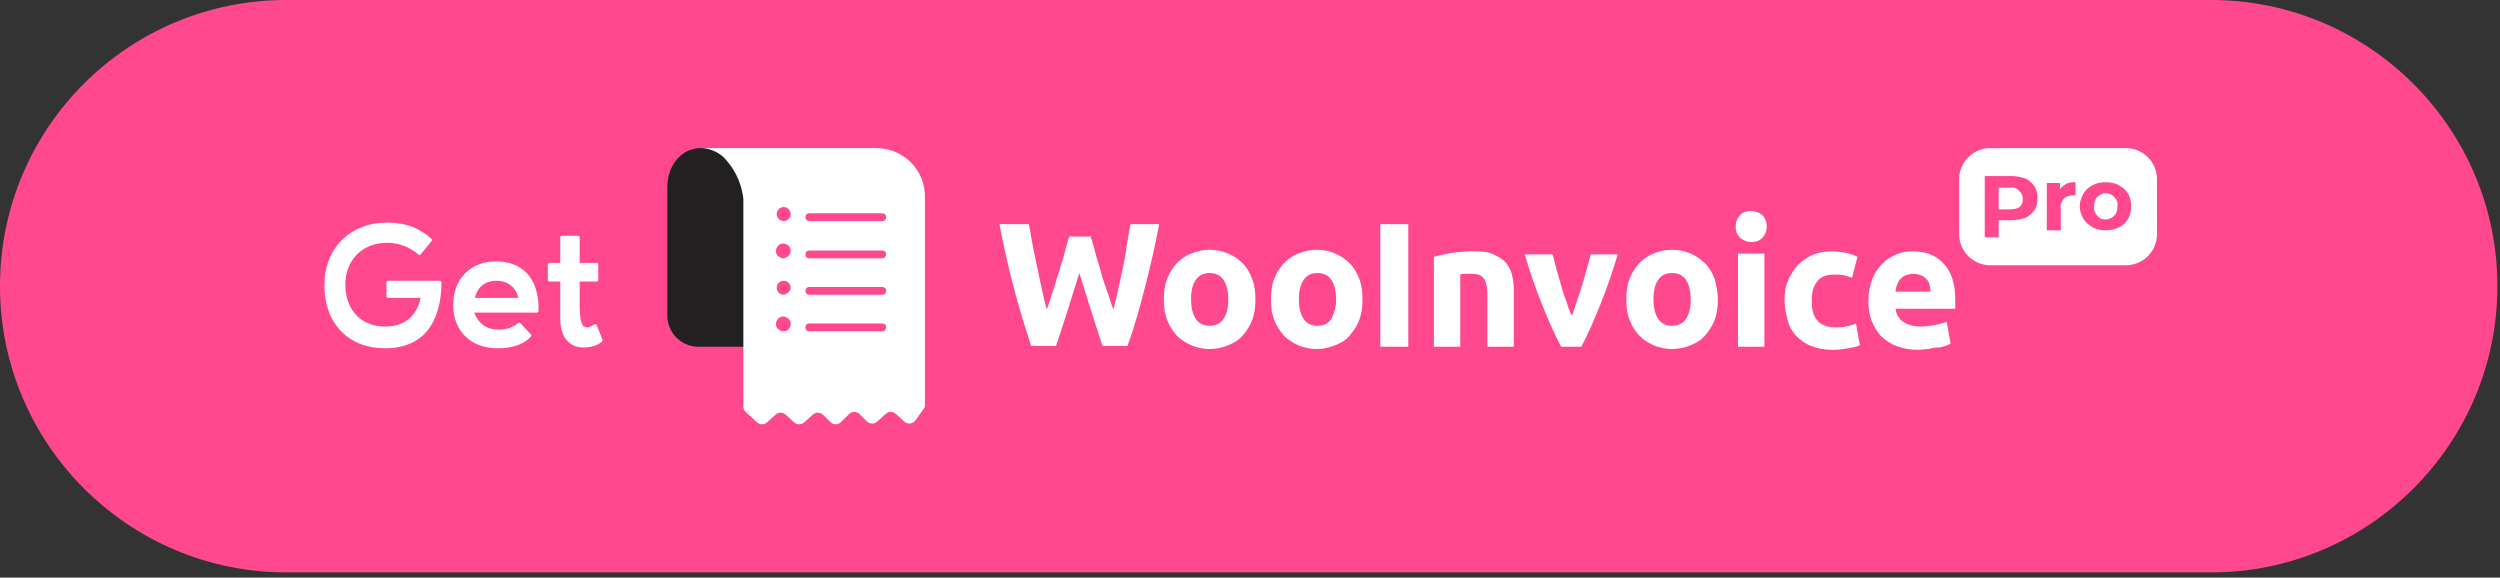 <svg width="290px" height="67px" viewBox="0 0 290 67" version="1.1" xmlns="http://www.w3.org/2000/svg" xmlns:xlink="http://www.w3.org/1999/xlink">
    <rect x="0" y="0" width="290" height="67" fill="#333333" stroke="none"/>
    <!-- Generator: Sketch 61.2 (89653) - https://sketch.com -->
    <title>CTA</title>
    <desc>Created with Sketch.</desc>
    <g id="Page-1" stroke="none" stroke-width="1" fill="none" fill-rule="evenodd">
        <g id="Artboard" transform="translate(-61, -23)">
            <g id="CTA" transform="translate(61, 23)">
                <path d="M33.2,0 L256.5,0 C274.8,0 289.7,14.9 289.7,33.2 C289.7,51.5 274.8,66.4 256.5,66.4 L33.2,66.4 C14.9,66.4 0,51.5 0,33.2 C0,14.8 14.9,0 33.2,0 Z" id="Path" fill="#ff488e" fill-rule="nonzero"></path>
                <g id="Group-5" transform="translate(37, 17)" fill-rule="nonzero">
                    <path d="M44.37,0.18 L45.18,0.18 C46.44,0.27 47.52,0.9 48.33,1.89 C49.32,2.97 49.77,4.41 49.77,5.85 L49.77,23.22 L44.01,23.22 C42.03,23.22 40.41,21.6 40.41,19.62 L40.41,4.68 C40.41,2.25 41.94,0.36 44.01,0.18" id="Path" fill="#232021"></path>
                    <path d="M64.62,0.18 L44.46,0.18 C45.63,0.27 46.71,0.81 47.43,1.8 C48.42,2.97 49.05,4.5 49.23,6.03 L49.23,30.15 C49.23,30.42 49.32,30.6 49.5,30.78 L50.76,31.95 C51.12,32.31 51.66,32.31 52.02,31.95 L52.92,31.14 C53.28,30.78 53.82,30.78 54.18,31.14 L55.08,31.95 C55.44,32.31 55.98,32.31 56.34,31.95 L57.24,31.14 C57.6,30.78 58.14,30.78 58.5,31.14 L59.31,31.95 C59.67,32.31 60.21,32.31 60.57,31.95 C60.57,31.95 60.57,31.95 60.57,31.95 L61.47,31.05 C61.83,30.69 62.37,30.69 62.73,31.05 C62.73,31.05 62.73,31.05 62.73,31.05 L63.54,31.86 C63.9,32.22 64.44,32.22 64.8,31.86 L65.7,31.05 C66.06,30.69 66.6,30.69 66.96,31.05 L67.86,31.86 C68.22,32.22 68.76,32.22 69.12,31.86 L70.02,30.6 C70.2,30.42 70.29,30.24 70.29,29.97 L70.29,5.94 C70.38,2.79 67.86,0.18 64.62,0.18 Z M53.91,21.42 C53.46,21.42 53.01,21.06 53.01,20.61 C53.01,20.16 53.37,19.71 53.82,19.71 C54.27,19.71 54.72,20.07 54.72,20.52 C54.72,20.52 54.72,20.52 54.72,20.52 C54.72,21.06 54.36,21.42 53.91,21.42 Z M53.91,17.19 C53.46,17.19 53.1,16.83 53.1,16.38 C53.1,15.93 53.46,15.57 53.91,15.57 C54.36,15.57 54.72,15.93 54.72,16.38 C54.72,16.74 54.36,17.1 53.91,17.19 L53.91,17.19 Z M53.91,12.96 C53.46,12.96 53.01,12.6 53.01,12.15 C53.01,11.7 53.37,11.25 53.82,11.25 C54.27,11.25 54.72,11.61 54.72,12.06 C54.72,12.06 54.72,12.06 54.72,12.06 C54.72,12.51 54.36,12.87 53.91,12.96 L53.91,12.96 Z M53.91,8.64 C53.46,8.64 53.1,8.28 53.1,7.83 C53.1,7.38 53.46,7.02 53.91,7.02 C54.36,7.02 54.72,7.38 54.72,7.83 C54.72,8.28 54.36,8.64 53.91,8.64 L53.91,8.64 Z M65.34,21.42 L56.88,21.42 C56.61,21.42 56.43,21.24 56.43,20.97 C56.43,20.7 56.61,20.52 56.88,20.52 L56.88,20.52 L65.34,20.52 C65.61,20.52 65.79,20.7 65.79,20.97 C65.79,21.24 65.61,21.42 65.34,21.42 Z M65.34,17.19 L56.88,17.19 C56.61,17.19 56.43,17.01 56.43,16.74 C56.43,16.47 56.61,16.29 56.88,16.29 L65.34,16.29 C65.61,16.29 65.79,16.47 65.79,16.74 C65.79,17.01 65.61,17.19 65.34,17.19 C65.34,17.19 65.34,17.19 65.34,17.19 Z M65.34,12.96 L56.88,12.96 C56.61,12.96 56.43,12.78 56.43,12.51 C56.43,12.24 56.61,12.06 56.88,12.06 L65.34,12.06 C65.61,12.06 65.79,12.24 65.79,12.51 C65.79,12.69 65.61,12.96 65.34,12.96 C65.34,12.96 65.34,12.96 65.34,12.96 Z M65.34,8.64 L56.88,8.64 C56.61,8.64 56.43,8.46 56.43,8.19 C56.43,7.92 56.61,7.74 56.88,7.74 L65.34,7.74 C65.61,7.74 65.79,7.92 65.79,8.19 C65.79,8.46 65.61,8.64 65.34,8.64 C65.34,8.64 65.34,8.64 65.34,8.64 Z" id="Shape" fill="#FFFFFF"></path>
                    <g id="Group-4" transform="translate(78.21, 0)" fill="#FFFFFF">
                        <path d="M11.34,10.53 C11.52,11.07 11.7,11.7 11.88,12.42 C12.06,13.14 12.33,13.86 12.51,14.58 C12.69,15.3 12.96,16.11 13.23,16.83 C13.5,17.55 13.68,18.27 13.95,18.9 C14.13,18.18 14.31,17.46 14.49,16.65 C14.67,15.84 14.85,14.94 15.03,14.13 C15.21,13.23 15.39,12.42 15.48,11.52 C15.66,10.62 15.75,9.81 15.93,9 L19.26,9 C18.81,11.34 18.27,13.77 17.64,16.2 C17.01,18.63 16.38,20.97 15.57,23.13 L12.69,23.13 C12.24,21.78 11.79,20.43 11.34,18.99 C10.89,17.55 10.44,16.11 9.99,14.67 C9.54,16.11 9.09,17.55 8.64,18.99 C8.19,20.43 7.74,21.78 7.29,23.13 L4.41,23.13 C3.69,20.97 2.97,18.63 2.34,16.2 C1.71,13.77 1.17,11.34 0.72,9 L4.14,9 C4.32,9.81 4.41,10.62 4.59,11.52 C4.77,12.42 4.95,13.23 5.13,14.13 C5.31,15.03 5.49,15.84 5.67,16.65 C5.85,17.46 6.03,18.27 6.21,18.9 C6.48,18.27 6.66,17.55 6.93,16.74 C7.2,16.02 7.38,15.21 7.65,14.49 C7.83,13.77 8.1,13.05 8.28,12.33 C8.46,11.61 8.64,10.98 8.82,10.44 L11.34,10.44 L11.34,10.53 Z" id="Path"></path>
                        <path d="M30.42,17.73 C30.42,18.54 30.33,19.35 30.06,20.07 C29.79,20.79 29.43,21.33 28.98,21.87 C28.53,22.41 27.99,22.77 27.27,23.04 C26.64,23.31 25.92,23.49 25.11,23.49 C24.3,23.49 23.58,23.31 22.95,23.04 C22.32,22.77 21.78,22.41 21.24,21.87 C20.79,21.33 20.43,20.79 20.16,20.07 C19.89,19.35 19.8,18.63 19.8,17.73 C19.8,16.92 19.89,16.11 20.16,15.39 C20.43,14.67 20.79,14.13 21.24,13.59 C21.69,13.14 22.23,12.69 22.95,12.42 C23.58,12.15 24.3,11.97 25.11,11.97 C25.92,11.97 26.64,12.15 27.27,12.42 C27.9,12.69 28.44,13.05 28.98,13.59 C29.43,14.04 29.79,14.67 30.06,15.39 C30.33,16.11 30.42,16.92 30.42,17.73 Z M27.27,17.73 C27.27,16.83 27.09,16.02 26.73,15.48 C26.37,14.94 25.83,14.67 25.11,14.67 C24.39,14.67 23.85,14.94 23.49,15.48 C23.13,16.02 22.95,16.74 22.95,17.73 C22.95,18.63 23.13,19.44 23.49,19.98 C23.85,20.52 24.39,20.79 25.11,20.79 C25.83,20.79 26.37,20.52 26.73,19.98 C27.09,19.44 27.27,18.72 27.27,17.73 Z" id="Shape"></path>
                        <path d="M42.84,17.73 C42.84,18.54 42.75,19.35 42.48,20.07 C42.21,20.79 41.85,21.33 41.4,21.87 C40.95,22.41 40.41,22.77 39.69,23.04 C38.97,23.31 38.34,23.49 37.53,23.49 C36.72,23.49 36,23.31 35.37,23.04 C34.74,22.77 34.2,22.41 33.66,21.87 C33.21,21.33 32.85,20.79 32.58,20.07 C32.31,19.35 32.22,18.63 32.22,17.73 C32.22,16.92 32.31,16.11 32.58,15.39 C32.85,14.67 33.21,14.13 33.66,13.59 C34.11,13.14 34.65,12.69 35.37,12.42 C36,12.15 36.72,11.97 37.53,11.97 C38.34,11.97 39.06,12.15 39.69,12.42 C40.32,12.69 40.86,13.05 41.4,13.59 C41.85,14.04 42.21,14.67 42.48,15.39 C42.75,16.11 42.84,16.92 42.84,17.73 Z M39.78,17.73 C39.78,16.83 39.6,16.02 39.24,15.48 C38.88,14.94 38.34,14.67 37.62,14.67 C36.9,14.67 36.36,14.94 36,15.48 C35.64,16.02 35.46,16.74 35.46,17.73 C35.46,18.63 35.64,19.44 36,19.98 C36.36,20.52 36.9,20.79 37.62,20.79 C38.34,20.79 38.88,20.52 39.24,19.98 C39.51,19.44 39.78,18.72 39.78,17.73 Z" id="Shape"></path>
                        <g id="Group-3" transform="translate(44.91, 0)">
                            <polygon id="Path" points="0 9 3.24 9 3.24 23.22 0 23.22"></polygon>
                            <path d="M6.3,12.78 C6.84,12.6 7.47,12.51 8.28,12.33 C9.09,12.24 9.99,12.15 10.89,12.15 C11.79,12.15 12.6,12.24 13.14,12.51 C13.68,12.78 14.22,13.05 14.58,13.5 C14.94,13.95 15.21,14.49 15.3,15.03 C15.48,15.66 15.48,16.29 15.48,17.01 L15.48,23.22 L12.42,23.22 L12.42,17.46 C12.42,16.47 12.33,15.75 12.06,15.39 C11.79,14.94 11.34,14.76 10.62,14.76 C10.44,14.76 10.17,14.76 9.9,14.76 C9.63,14.76 9.45,14.76 9.27,14.85 L9.27,23.22 L6.21,23.22 L6.21,12.78 L6.3,12.78 Z" id="Path"></path>
                            <path d="M20.97,23.22 C20.25,21.87 19.53,20.25 18.81,18.45 C18.09,16.65 17.37,14.67 16.74,12.51 L19.98,12.51 C20.16,13.05 20.25,13.59 20.43,14.22 C20.61,14.85 20.79,15.48 20.97,16.11 C21.15,16.74 21.33,17.37 21.6,18 C21.78,18.63 21.96,19.17 22.23,19.62 C22.41,19.17 22.59,18.54 22.77,18 C22.95,17.46 23.22,16.74 23.4,16.11 C23.58,15.48 23.76,14.85 23.94,14.22 C24.12,13.59 24.3,13.05 24.39,12.51 L27.54,12.51 C26.91,14.67 26.19,16.65 25.47,18.45 C24.75,20.25 24.03,21.87 23.31,23.22 L20.97,23.22 Z" id="Path"></path>
                            <g id="Group" transform="translate(28.08, 7.02)">
                                <path d="M11.07,10.71 C11.07,11.52 10.98,12.33 10.71,13.05 C10.44,13.77 10.08,14.31 9.63,14.85 C9.18,15.39 8.64,15.75 7.92,16.02 C7.29,16.29 6.57,16.47 5.76,16.47 C4.95,16.47 4.23,16.29 3.6,16.02 C2.97,15.75 2.43,15.39 1.89,14.85 C1.44,14.31 1.08,13.77 0.81,13.05 C0.54,12.33 0.45,11.61 0.45,10.71 C0.45,9.9 0.54,9.09 0.81,8.37 C1.08,7.65 1.44,7.11 1.89,6.57 C2.34,6.12 2.88,5.67 3.6,5.4 C4.23,5.13 4.95,4.95 5.76,4.95 C6.57,4.95 7.29,5.13 7.92,5.4 C8.55,5.67 9.09,6.03 9.63,6.57 C10.08,7.02 10.44,7.65 10.71,8.37 C10.89,9.09 11.07,9.9 11.07,10.71 Z M7.92,10.71 C7.92,9.81 7.74,9 7.38,8.46 C7.02,7.92 6.48,7.65 5.76,7.65 C5.04,7.65 4.5,7.92 4.14,8.46 C3.78,9 3.6,9.72 3.6,10.71 C3.6,11.61 3.78,12.42 4.14,12.96 C4.5,13.5 5.04,13.77 5.76,13.77 C6.48,13.77 7.02,13.5 7.38,12.96 C7.74,12.42 7.92,11.7 7.92,10.71 Z" id="Shape"></path>
                                <path d="M16.74,2.25 C16.74,2.79 16.56,3.24 16.2,3.6 C15.84,3.96 15.39,4.05 14.94,4.05 C14.49,4.05 14.04,3.87 13.68,3.6 C13.32,3.24 13.14,2.88 13.14,2.25 C13.14,1.71 13.32,1.26 13.68,0.9 C14.04,0.54 14.49,0.45 14.94,0.45 C15.39,0.45 15.84,0.63 16.2,0.9 C16.56,1.26 16.74,1.71 16.74,2.25 Z M16.47,16.2 L13.41,16.2 L13.41,5.4 L16.47,5.4 L16.47,16.2 Z" id="Shape"></path>
                            </g>
                            <path d="M46.89,17.82 C46.89,17.01 46.98,16.29 47.25,15.66 C47.52,14.94 47.88,14.4 48.33,13.86 C48.78,13.32 49.41,12.96 50.04,12.6 C50.76,12.33 51.48,12.15 52.38,12.15 C52.92,12.15 53.46,12.24 54,12.33 C54.54,12.42 54.9,12.6 55.35,12.78 L54.72,15.21 C54.45,15.12 54.09,15.03 53.82,14.94 C53.46,14.85 53.1,14.85 52.65,14.85 C51.75,14.85 51.03,15.12 50.67,15.66 C50.22,16.2 50.04,16.92 50.04,17.91 C50.04,18.9 50.22,19.62 50.67,20.16 C51.12,20.7 51.84,20.97 52.83,20.97 C53.19,20.97 53.64,20.97 54,20.88 C54.45,20.79 54.81,20.7 55.17,20.52 L55.62,23.04 C55.26,23.22 54.81,23.31 54.27,23.4 C53.73,23.49 53.19,23.58 52.47,23.58 C51.48,23.58 50.67,23.4 49.95,23.13 C49.23,22.86 48.69,22.41 48.24,21.96 C47.79,21.51 47.43,20.88 47.25,20.16 C47.07,19.44 46.89,18.63 46.89,17.82 Z" id="Path"></path>
                            <path d="M56.61,17.91 C56.61,16.92 56.79,16.11 57.06,15.39 C57.33,14.67 57.78,14.04 58.23,13.59 C58.68,13.14 59.22,12.78 59.85,12.51 C60.48,12.24 61.11,12.15 61.74,12.15 C63.27,12.15 64.44,12.6 65.34,13.59 C66.24,14.49 66.69,15.93 66.69,17.73 C66.69,17.91 66.69,18.09 66.69,18.27 C66.69,18.45 66.69,18.63 66.69,18.81 L59.76,18.81 C59.85,19.44 60.12,19.98 60.66,20.34 C61.2,20.7 61.92,20.88 62.73,20.88 C63.27,20.88 63.81,20.79 64.35,20.7 C64.89,20.61 65.34,20.43 65.7,20.34 L66.15,22.86 C65.97,22.95 65.79,23.04 65.52,23.13 C65.25,23.22 64.98,23.31 64.62,23.31 C64.26,23.31 63.9,23.4 63.54,23.49 C63.18,23.49 62.73,23.58 62.37,23.58 C61.38,23.58 60.57,23.4 59.85,23.13 C59.13,22.86 58.5,22.41 58.05,21.96 C57.6,21.42 57.24,20.88 56.97,20.16 C56.7,19.44 56.61,18.63 56.61,17.91 Z M63.81,16.74 C63.81,16.47 63.72,16.2 63.72,16.02 C63.63,15.75 63.54,15.57 63.36,15.39 C63.18,15.21 63,15.03 62.73,14.94 C62.46,14.85 62.19,14.76 61.83,14.76 C61.47,14.76 61.2,14.85 60.93,14.94 C60.66,15.03 60.48,15.21 60.3,15.39 C60.12,15.57 60.03,15.84 59.94,16.02 C59.85,16.29 59.76,16.56 59.76,16.83 L63.81,16.83 L63.81,16.74 Z" id="Shape"></path>
                            <g id="Group-2" transform="translate(67.14, 0.18)">
                                <path d="M18,5.67 C18.27,5.94 18.45,6.39 18.36,6.75 C18.36,7.2 18.27,7.56 18,7.83 C17.73,8.1 17.37,8.28 17.01,8.28 C16.65,8.28 16.29,8.19 16.02,7.83 C15.75,7.56 15.57,7.11 15.66,6.75 C15.66,6.3 15.75,5.94 16.02,5.67 C16.29,5.4 16.65,5.22 17.01,5.22 C17.37,5.22 17.73,5.4 18,5.67 Z" id="Path"></path>
                                <path d="M19.35,3.19744244e-15 L3.6,3.19744244e-15 C1.62,3.19744244e-15 0,1.62 0,3.6 L0,9.99 C0,11.97 1.62,13.59 3.6,13.59 L19.35,13.59 C21.33,13.59 22.95,11.97 22.95,9.99 L22.95,3.6 C22.95,1.62 21.33,3.19744244e-15 19.35,3.19744244e-15 Z M8.73,7.2 C8.46,7.56 8.1,7.92 7.65,8.1 C7.11,8.28 6.57,8.37 6.03,8.37 L4.59,8.37 L4.59,10.35 L2.97,10.35 L2.97,3.24 L6.03,3.24 C6.57,3.24 7.11,3.33 7.65,3.51 C8.1,3.69 8.46,4.05 8.73,4.41 C9,4.86 9.09,5.31 9.09,5.76 C9.09,6.3 9,6.84 8.73,7.2 L8.73,7.2 Z M13.59,5.49 L13.23,5.49 C12.87,5.49 12.42,5.58 12.15,5.85 C11.88,6.21 11.7,6.57 11.79,7.02 L11.79,9.54 L10.17,9.54 L10.17,4.05 L11.7,4.05 L11.7,4.77 C11.88,4.5 12.15,4.32 12.42,4.14 C12.78,3.96 13.14,3.96 13.5,3.96 L13.5,5.49 L13.59,5.49 Z M19.62,8.19 C19.35,8.64 18.99,9 18.54,9.18 C18.09,9.45 17.55,9.54 17.01,9.54 C16.47,9.54 15.93,9.45 15.48,9.18 C15.03,8.91 14.67,8.64 14.4,8.19 C13.86,7.29 13.86,6.21 14.4,5.31 C14.67,4.86 15.03,4.5 15.48,4.32 C15.93,4.05 16.47,3.96 17.01,3.96 C17.55,3.96 18.09,4.05 18.54,4.32 C18.99,4.59 19.35,4.86 19.62,5.31 C20.07,6.21 20.07,7.29 19.62,8.19 L19.62,8.19 Z M5.94,4.59 L4.59,4.59 L4.59,7.11 L5.94,7.11 C6.3,7.11 6.75,7.02 7.02,6.84 C7.29,6.57 7.38,6.3 7.38,5.94 C7.38,5.58 7.29,5.22 7.02,5.04 C6.75,4.68 6.39,4.5 5.94,4.59 Z" id="Shape"></path>
                            </g>
                        </g>
                    </g>
                    <g id="Group" transform="translate(0, 8.82)" fill="#FFFFFF">
                        <path d="M8.01,8.73 C7.92,8.73 7.83,8.64 7.83,8.55 L7.83,6.93 C7.83,6.84 7.92,6.75 8.01,6.75 L13.95,6.75 C14.13,6.75 14.22,6.84 14.22,7.02 C14.13,11.7 12.06,14.58 7.65,14.58 C3.42,14.58 0.63,11.7 0.63,7.29 C0.63,2.97 3.6,0 7.92,0 C10.17,0 11.79,0.72 13.05,1.89 C13.14,1.98 13.14,2.07 13.05,2.16 L11.79,3.69 C11.79,3.69 11.7,3.78 11.7,3.78 C11.61,3.78 11.61,3.78 11.52,3.69 C10.89,3.15 9.63,2.34 7.92,2.34 C5.04,2.34 3.06,4.32 3.06,7.2 C3.06,10.08 4.86,12.06 7.65,12.06 C9.9,12.06 11.34,10.89 11.79,8.73 L8.01,8.73 Z" id="Path"></path>
                        <path d="M20.88,12.42 C21.87,12.42 22.59,12.06 23.04,11.7 C23.13,11.61 23.22,11.61 23.22,11.61 C23.22,11.61 23.31,11.61 23.4,11.7 L24.57,12.96 C24.66,13.05 24.66,13.14 24.57,13.23 C23.67,14.22 22.32,14.58 20.7,14.58 C17.64,14.58 15.57,12.6 15.57,9.54 C15.57,6.57 17.55,4.5 20.52,4.5 C23.49,4.5 25.56,6.3 25.47,10.26 C25.47,10.35 25.38,10.44 25.29,10.44 L18,10.44 C18.45,11.61 19.35,12.42 20.88,12.42 Z M23.13,8.73 C22.86,7.56 21.96,6.75 20.61,6.75 C19.17,6.75 18.36,7.56 18.09,8.73 L23.13,8.73 Z" id="Shape"></path>
                        <path d="M31.14,12.15 C31.41,12.15 31.86,11.88 31.95,11.79 C31.95,11.79 32.04,11.79 32.04,11.79 C32.13,11.79 32.22,11.79 32.22,11.88 L32.85,13.5 C32.94,13.68 32.85,13.77 32.76,13.86 C32.22,14.31 31.41,14.49 30.69,14.49 C28.98,14.49 27.99,13.23 27.99,11.16 L27.99,6.84 L26.73,6.84 C26.64,6.84 26.55,6.75 26.55,6.66 L26.55,4.86 C26.55,4.77 26.64,4.68 26.73,4.68 L27.99,4.68 L27.99,1.71 C27.99,1.62 28.08,1.53 28.17,1.53 L30.06,1.53 C30.15,1.53 30.24,1.62 30.24,1.71 L30.24,4.68 L32.22,4.68 C32.31,4.68 32.4,4.77 32.4,4.86 L32.4,6.66 C32.4,6.75 32.31,6.84 32.22,6.84 L30.24,6.84 L30.24,9.99 C30.33,11.7 30.51,12.15 31.14,12.15 Z" id="Path"></path>
                    </g>
                </g>
                <g id="Group" transform="translate(131, 15)"></g>
            </g>
        </g>
    </g>
</svg>